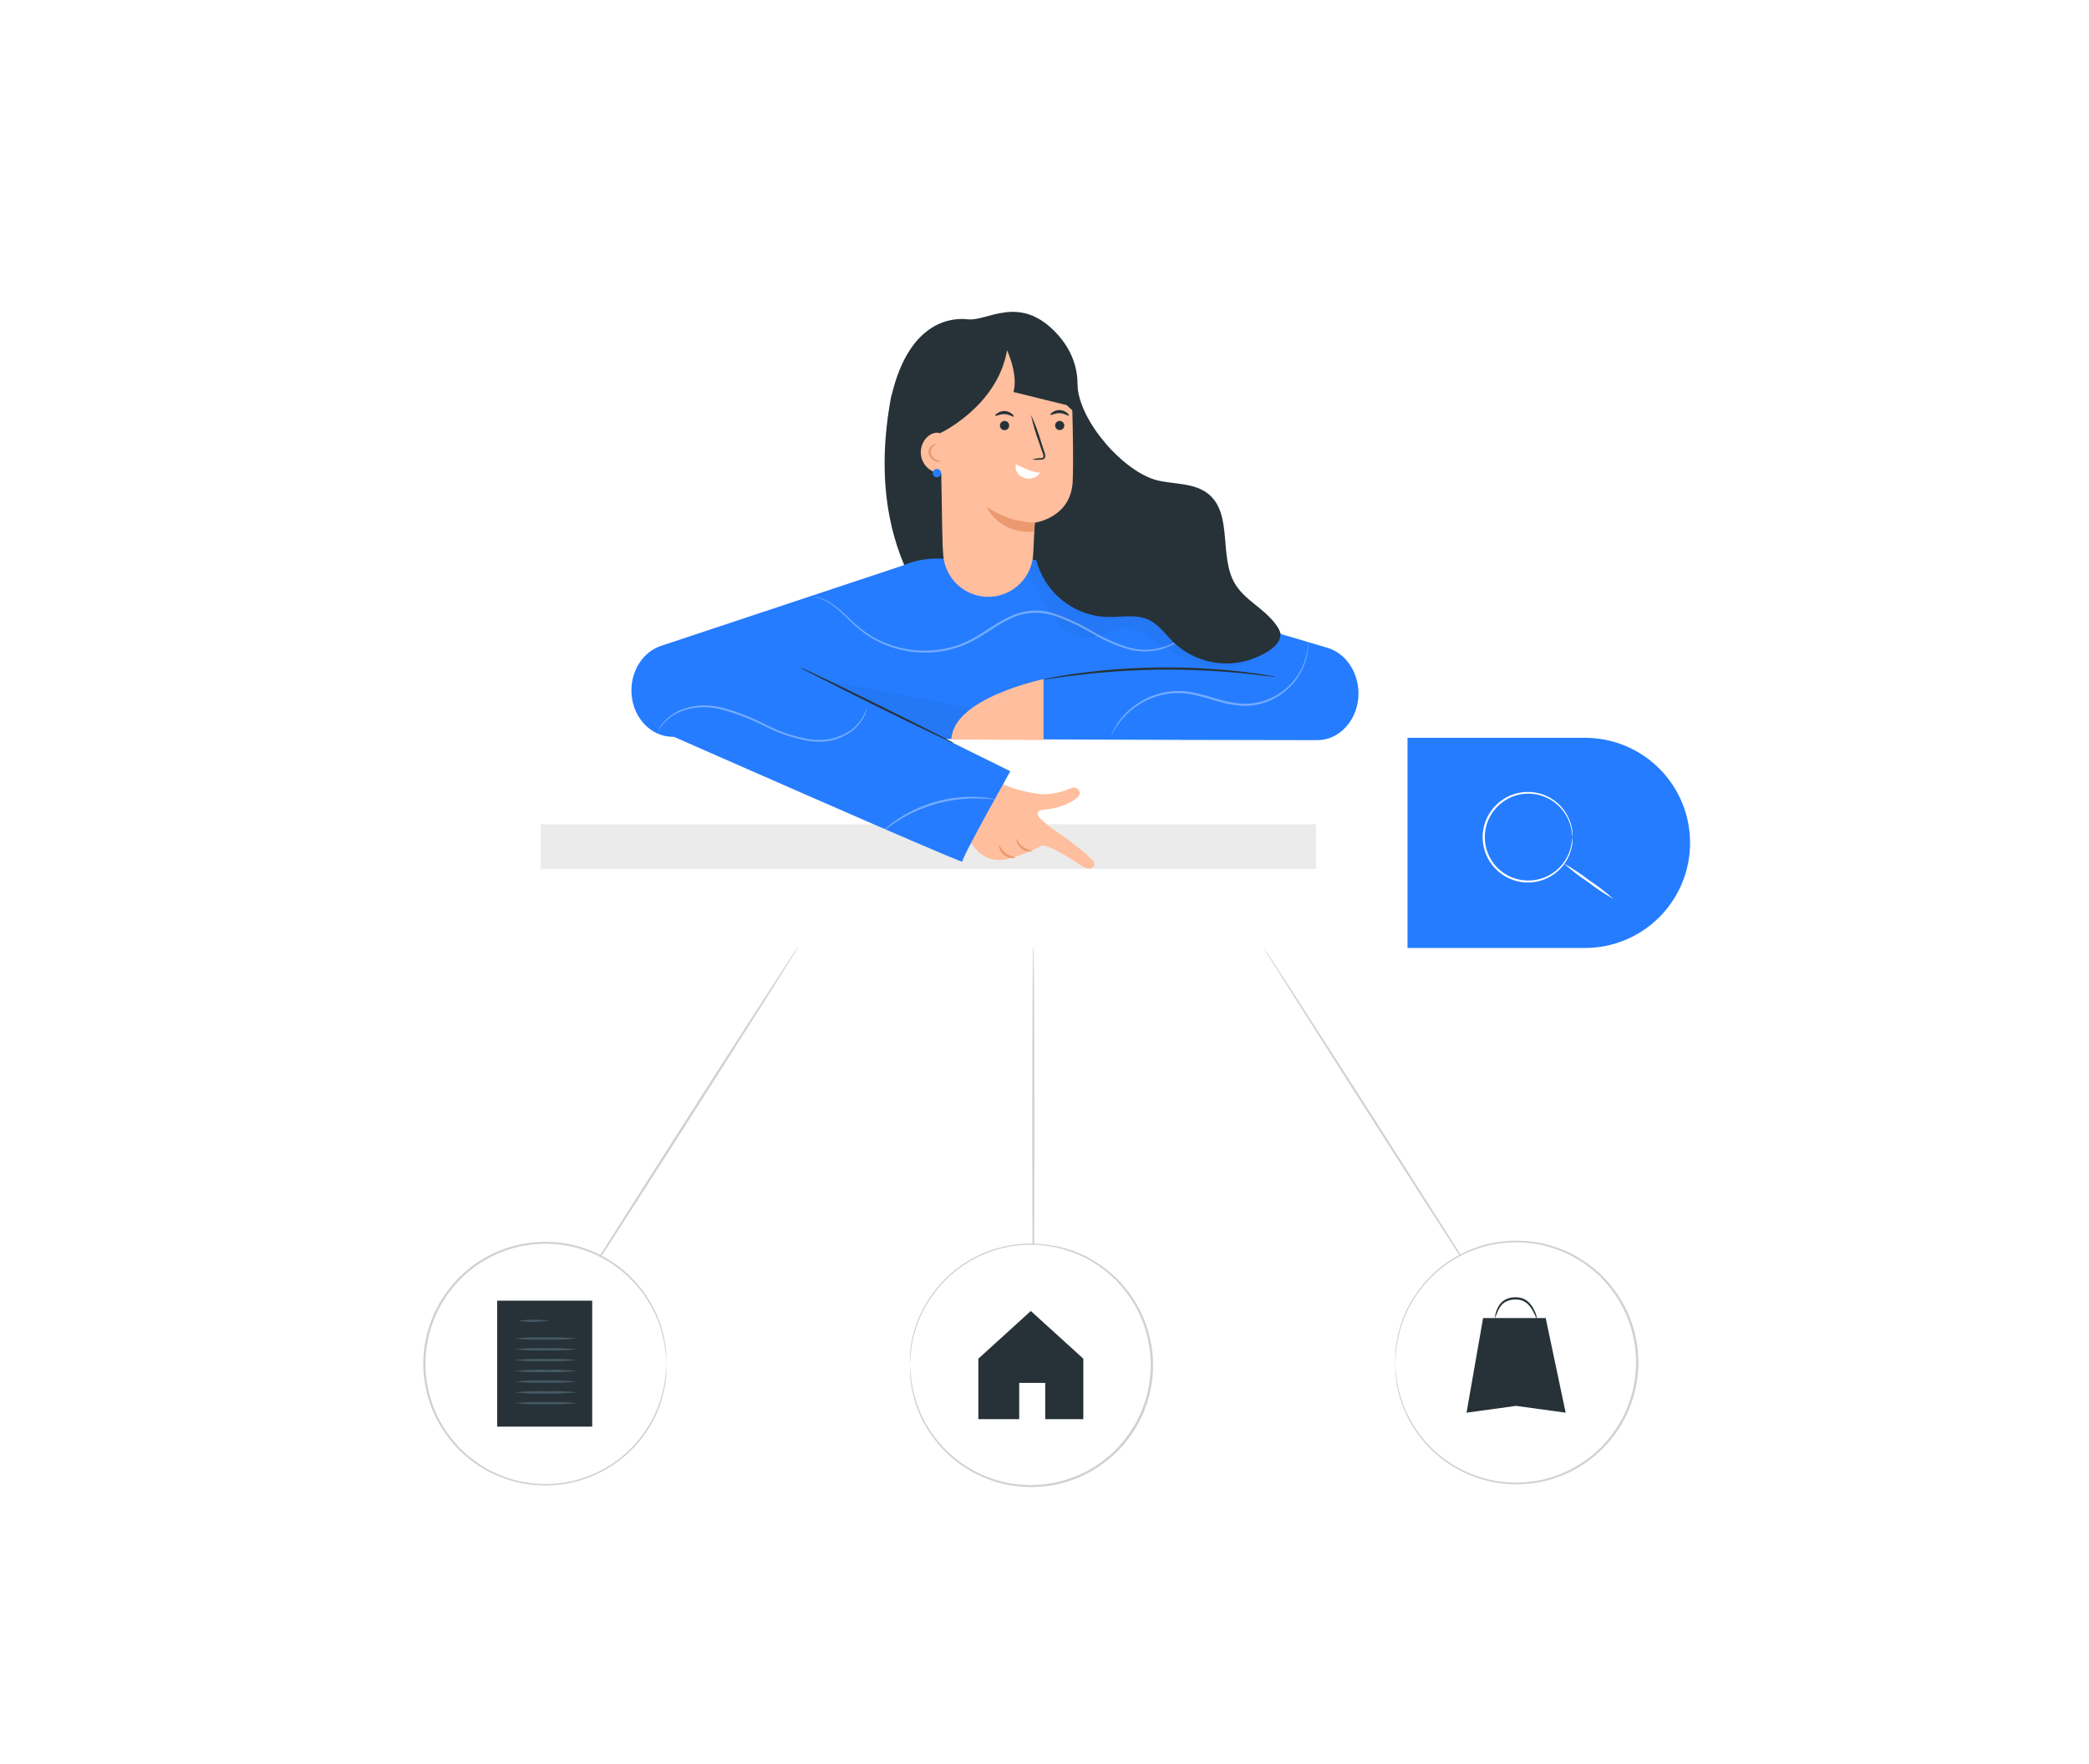 <svg width="379" height="320" viewBox="0 0 379 320" fill="none" xmlns="http://www.w3.org/2000/svg">
<rect width="379" height="320" fill="white"/>
<g filter="url(#filter0_d_50_504)">
<path d="M270.986 233.618C270.896 233.671 261.438 219.048 249.864 200.945C238.29 182.843 228.976 168.114 229.066 168.062C229.156 168.009 238.607 182.647 250.158 200.72C261.709 218.792 271.039 233.558 270.986 233.618Z" fill="#D1D1D1"/>
<path d="M275.06 265.56C287.182 265.56 297.01 255.733 297.01 243.61C297.01 231.487 287.182 221.66 275.06 221.66C262.937 221.66 253.109 231.487 253.109 243.61C253.109 255.733 262.937 265.56 275.06 265.56Z" fill="white"/>
<path d="M253.109 243.64C253.109 243.64 253.109 243.519 253.109 243.286C253.109 243.052 253.109 242.683 253.147 242.239C253.147 242.006 253.147 241.75 253.147 241.486C253.147 241.223 253.222 240.899 253.268 240.567C253.357 239.805 253.501 239.05 253.697 238.308C254.188 236.234 254.996 234.248 256.091 232.42C257.681 229.705 259.832 227.36 262.4 225.543C264.969 223.727 267.896 222.479 270.986 221.885C271.909 221.713 272.842 221.602 273.779 221.554C274.254 221.554 274.736 221.486 275.218 221.494L276.686 221.569C277.191 221.583 277.695 221.636 278.192 221.727C278.682 221.802 279.186 221.863 279.698 221.961C281.725 222.421 283.686 223.134 285.534 224.084C286.001 224.34 286.453 224.634 286.919 224.905C287.385 225.179 287.83 225.486 288.252 225.824C290.064 227.118 291.647 228.706 292.936 230.522C294.318 232.366 295.389 234.424 296.106 236.614C297.627 241.149 297.627 246.055 296.106 250.59C295.384 252.783 294.314 254.845 292.936 256.697C292.268 257.597 291.541 258.452 290.76 259.257C289.971 260.024 289.131 260.736 288.245 261.388C287.823 261.726 287.378 262.033 286.912 262.307C286.445 262.585 285.993 262.879 285.526 263.127C284.596 263.616 283.632 264.038 282.642 264.393C281.676 264.743 280.687 265.03 279.683 265.251C279.194 265.356 278.689 265.409 278.177 265.492C277.68 265.583 277.176 265.636 276.671 265.65L275.203 265.718C274.721 265.718 274.239 265.68 273.764 265.658C272.824 265.613 271.888 265.502 270.963 265.326C267.888 264.735 264.974 263.497 262.413 261.695C259.852 259.894 257.702 257.569 256.106 254.875C255.013 253.045 254.206 251.059 253.712 248.986C253.517 248.244 253.374 247.489 253.283 246.727C253.237 246.388 253.185 246.087 253.162 245.801C253.14 245.515 253.162 245.266 253.162 245.048C253.162 244.604 253.162 244.257 253.124 244.001C253.087 243.745 253.124 243.647 253.124 243.647C253.124 243.647 253.124 243.768 253.162 244.001C253.2 244.235 253.2 244.596 253.23 245.04L253.283 245.793C253.283 246.072 253.373 246.381 253.418 246.712C253.523 247.475 253.679 248.229 253.885 248.971C254.397 251.021 255.217 252.981 256.317 254.784C257.912 257.434 260.048 259.717 262.586 261.483C265.125 263.249 268.007 264.459 271.046 265.033C271.957 265.199 272.877 265.305 273.802 265.349C274.276 265.349 274.743 265.409 275.225 265.402L276.663 265.326C277.151 265.311 277.637 265.258 278.117 265.168C278.606 265.085 279.096 265.033 279.585 264.927C280.568 264.705 281.537 264.421 282.484 264.076C283.457 263.724 284.406 263.306 285.323 262.826C285.782 262.578 286.227 262.284 286.678 262.013C287.139 261.744 287.579 261.442 287.996 261.109C288.865 260.468 289.688 259.766 290.459 259.009C291.229 258.218 291.944 257.375 292.597 256.486C293.952 254.659 295.002 252.625 295.707 250.462C297.198 246.008 297.198 241.189 295.707 236.735C295.002 234.572 293.952 232.538 292.597 230.711C291.946 229.821 291.234 228.978 290.466 228.188C289.692 227.435 288.869 226.733 288.004 226.087C287.587 225.754 287.146 225.452 286.686 225.183C286.234 224.912 285.79 224.626 285.331 224.37C284.415 223.89 283.466 223.474 282.492 223.128C281.546 222.778 280.577 222.491 279.593 222.269C279.103 222.171 278.614 222.111 278.124 222.036C277.645 221.943 277.159 221.888 276.671 221.87L275.233 221.795C274.758 221.795 274.284 221.84 273.81 221.855C272.887 221.895 271.969 222 271.061 222.171C268.019 222.738 265.132 223.945 262.591 225.712C260.051 227.478 257.915 229.765 256.325 232.42C255.223 234.223 254.403 236.183 253.893 238.233C253.685 238.974 253.529 239.729 253.426 240.492C253.381 240.823 253.32 241.125 253.29 241.411C253.26 241.697 253.252 241.945 253.237 242.164C253.237 242.608 253.185 242.917 253.17 243.21C253.155 243.504 253.109 243.64 253.109 243.64Z" fill="#D1D1D1"/>
<path d="M269.073 235.545L266.069 252.714L275.06 251.479L284.051 252.714L280.429 235.545H269.073Z" fill="#263238"/>
<path d="M278.855 235.772C278.787 235.772 278.606 235.154 278.102 234.266C277.832 233.739 277.467 233.267 277.025 232.873C276.757 232.661 276.46 232.489 276.144 232.361C275.797 232.242 275.434 232.181 275.067 232.18C274.352 232.145 273.641 232.315 273.019 232.67C272.533 233 272.146 233.455 271.897 233.987C271.445 234.906 271.295 235.546 271.227 235.531C271.25 234.953 271.393 234.386 271.648 233.867C271.885 233.261 272.293 232.738 272.823 232.361C273.499 231.94 274.287 231.738 275.082 231.781C275.493 231.784 275.901 231.858 276.287 231.999C276.644 232.142 276.975 232.343 277.266 232.594C277.731 233.029 278.102 233.554 278.358 234.138C278.631 234.644 278.8 235.199 278.855 235.772Z" fill="#263238"/>
<path d="M187.47 235.086C187.357 235.086 187.274 219.974 187.274 201.329C187.274 182.685 187.357 167.572 187.47 167.572C187.583 167.572 187.666 182.677 187.666 201.329C187.666 219.981 187.576 235.086 187.47 235.086Z" fill="#D1D1D1"/>
<path d="M187.018 266.05C199.141 266.05 208.968 256.223 208.968 244.1C208.968 231.977 199.141 222.15 187.018 222.15C174.896 222.15 165.068 231.977 165.068 244.1C165.068 256.223 174.896 266.05 187.018 266.05Z" fill="white"/>
<path d="M165.068 244.101C165.068 244.101 165.068 243.98 165.068 243.747C165.068 243.513 165.068 243.144 165.068 242.7C165.068 242.467 165.068 242.21 165.068 241.947C165.068 241.683 165.151 241.36 165.196 241.028C165.279 240.265 165.423 239.51 165.625 238.769C166.116 236.695 166.924 234.709 168.02 232.881C169.611 230.182 171.759 227.853 174.321 226.05C176.883 224.246 179.799 223.009 182.877 222.421C183.8 222.25 184.733 222.139 185.67 222.09C186.152 222.09 186.634 222.03 187.116 222.03L188.577 222.105C189.082 222.119 189.586 222.172 190.083 222.263C190.58 222.339 191.077 222.399 191.589 222.497C192.595 222.703 193.586 222.974 194.556 223.31C195.547 223.663 196.513 224.083 197.447 224.568C197.914 224.824 198.366 225.117 198.825 225.388C199.305 225.668 199.765 225.98 200.203 226.322C201.085 226.98 201.925 227.692 202.718 228.453C203.497 229.26 204.222 230.118 204.887 231.021C206.263 232.871 207.334 234.931 208.057 237.12C209.583 241.654 209.583 246.562 208.057 251.096C207.34 253.288 206.269 255.348 204.887 257.195C204.224 258.097 203.499 258.953 202.718 259.756C201.927 260.519 201.087 261.231 200.203 261.887C199.779 262.224 199.331 262.531 198.863 262.805C198.404 263.084 197.952 263.378 197.485 263.626C196.551 264.113 195.585 264.535 194.594 264.891C193.629 265.241 192.643 265.528 191.642 265.749C191.145 265.855 190.648 265.908 190.136 265.99C189.639 266.082 189.135 266.135 188.63 266.149L187.169 266.216C186.679 266.216 186.205 266.179 185.723 266.156C184.785 266.112 183.852 266.001 182.929 265.825C179.853 265.236 176.938 264 174.376 262.198C171.815 260.396 169.666 258.069 168.073 255.373C166.976 253.545 166.169 251.559 165.678 249.485C165.476 248.744 165.333 247.989 165.249 247.226C165.204 246.887 165.151 246.585 165.121 246.299C165.091 246.013 165.121 245.765 165.121 245.546C165.121 245.102 165.121 244.756 165.121 244.5C165.121 244.244 165.121 244.146 165.121 244.146C165.14 244.263 165.152 244.381 165.159 244.5C165.159 244.748 165.204 245.094 165.234 245.539C165.234 245.77 165.249 246.021 165.279 246.292C165.279 246.57 165.369 246.879 165.422 247.21C165.524 247.973 165.677 248.728 165.881 249.469C166.4 251.518 167.222 253.478 168.321 255.283C169.915 257.917 172.046 260.186 174.574 261.942C177.103 263.699 179.973 264.904 182.997 265.478C183.908 265.645 184.829 265.751 185.753 265.795C186.22 265.795 186.694 265.855 187.169 265.847L188.615 265.772C189.102 265.756 189.588 265.703 190.068 265.614C190.55 265.531 191.047 265.478 191.529 265.373C192.515 265.154 193.486 264.87 194.435 264.522C195.409 264.17 196.357 263.752 197.274 263.272C197.734 263.024 198.17 262.73 198.63 262.466C199.086 262.192 199.524 261.888 199.94 261.555C200.81 260.914 201.635 260.215 202.41 259.462C203.176 258.667 203.888 257.822 204.541 256.932C205.897 255.105 206.947 253.071 207.651 250.908C209.146 246.454 209.146 241.634 207.651 237.18C206.946 235.018 205.896 232.983 204.541 231.156C203.886 230.27 203.174 229.428 202.41 228.634C201.633 227.881 200.808 227.179 199.94 226.533C199.526 226.2 199.088 225.898 198.63 225.629C198.17 225.358 197.734 225.072 197.274 224.824C196.36 224.337 195.411 223.92 194.435 223.574C193.487 223.223 192.516 222.937 191.529 222.715C191.047 222.617 190.55 222.557 190.068 222.482C189.589 222.388 189.103 222.335 188.615 222.324L187.176 222.248C186.695 222.248 186.22 222.286 185.753 222.301C184.828 222.341 183.907 222.447 182.997 222.617C179.959 223.191 177.076 224.401 174.537 226.167C171.999 227.933 169.863 230.216 168.268 232.866C167.168 234.67 166.346 236.63 165.829 238.679C165.623 239.42 165.47 240.175 165.369 240.938C165.317 241.269 165.256 241.57 165.226 241.857C165.196 242.143 165.226 242.391 165.181 242.61C165.181 243.054 165.128 243.4 165.106 243.656C165.103 243.805 165.091 243.953 165.068 244.101Z" fill="#D1D1D1"/>
<path d="M187.018 234.265L177.5 242.917V253.888H184.91V247.315H189.631V253.888H196.544V242.917L187.018 234.265Z" fill="#263238"/>
<path d="M102.501 234.378C102.411 234.326 111.861 219.378 123.585 201.013C135.309 182.647 144.933 167.79 145.023 167.88C145.114 167.971 135.663 182.873 123.939 201.254C112.215 219.634 102.591 234.439 102.501 234.378Z" fill="#D1D1D1"/>
<path d="M98.947 265.772C111.07 265.772 120.897 255.944 120.897 243.821C120.897 231.699 111.07 221.871 98.947 221.871C86.824 221.871 76.997 231.699 76.997 243.821C76.997 255.944 86.824 265.772 98.947 265.772Z" fill="white"/>
<path d="M120.897 243.821C120.878 243.704 120.865 243.586 120.859 243.467C120.859 243.211 120.814 242.865 120.784 242.421C120.784 242.195 120.784 241.939 120.739 241.668C120.694 241.396 120.648 241.08 120.596 240.749C120.499 239.985 120.346 239.23 120.136 238.49C119.623 236.439 118.8 234.479 117.697 232.677C116.102 230.027 113.966 227.744 111.428 225.978C108.889 224.212 106.006 223.002 102.968 222.428C102.058 222.258 101.137 222.152 100.212 222.112C99.745 222.112 99.27 222.052 98.796 222.059L97.35 222.135C96.862 222.147 96.376 222.2 95.897 222.293C95.415 222.368 94.918 222.428 94.436 222.526C93.449 222.748 92.478 223.034 91.53 223.385C90.555 223.733 89.606 224.151 88.691 224.635C88.231 224.883 87.795 225.169 87.335 225.44C86.879 225.711 86.441 226.013 86.025 226.344C85.159 226.992 84.334 227.693 83.555 228.445C82.791 229.239 82.079 230.081 81.424 230.967C80.07 232.794 79.019 234.829 78.314 236.991C76.819 241.445 76.819 246.265 78.314 250.719C79.018 252.882 80.068 254.916 81.424 256.743C82.077 257.633 82.789 258.478 83.555 259.273C84.33 260.026 85.156 260.725 86.025 261.366C86.439 261.701 86.877 262.006 87.335 262.277C87.795 262.541 88.231 262.835 88.691 263.083C89.609 263.56 90.558 263.978 91.53 264.333C92.477 264.684 93.449 264.969 94.436 265.184C94.918 265.289 95.415 265.342 95.897 265.425C96.377 265.514 96.863 265.567 97.35 265.583L98.796 265.658C99.27 265.658 99.745 265.658 100.212 265.606C101.137 265.563 102.057 265.457 102.968 265.289C106.008 264.719 108.892 263.51 111.431 261.744C113.969 259.977 116.105 257.693 117.697 255.041C118.799 253.238 119.622 251.278 120.136 249.228C120.344 248.487 120.498 247.732 120.596 246.969C120.648 246.637 120.709 246.329 120.739 246.05L120.784 245.297C120.784 244.853 120.844 244.544 120.859 244.258C120.865 244.139 120.878 244.021 120.897 243.904C120.897 243.904 120.897 244.024 120.897 244.258C120.897 244.491 120.897 244.86 120.897 245.305C120.897 245.538 120.897 245.794 120.897 246.058C120.897 246.321 120.814 246.652 120.769 246.984C120.684 247.746 120.543 248.501 120.347 249.243C119.854 251.317 119.043 253.303 117.945 255.131C116.344 257.822 114.19 260.141 111.625 261.935C109.059 263.729 106.142 264.957 103.066 265.538C102.143 265.714 101.21 265.825 100.272 265.869C99.798 265.869 99.316 265.937 98.826 265.929L97.365 265.862C96.86 265.848 96.356 265.795 95.859 265.703C95.362 265.621 94.865 265.568 94.353 265.463C93.352 265.241 92.366 264.954 91.402 264.604C90.41 264.248 89.444 263.826 88.51 263.339C88.043 263.091 87.591 262.797 87.132 262.518C86.664 262.244 86.216 261.937 85.792 261.6C84.909 260.944 84.068 260.232 83.277 259.469C82.496 258.666 81.772 257.81 81.108 256.908C79.732 255.058 78.661 252.999 77.938 250.809C76.412 246.275 76.412 241.367 77.938 236.833C78.661 234.644 79.732 232.584 81.108 230.734C81.776 229.831 82.503 228.973 83.284 228.166C84.074 227.403 84.911 226.691 85.792 226.035C86.218 225.7 86.666 225.393 87.132 225.116C87.599 224.845 88.043 224.552 88.51 224.296C89.444 223.811 90.41 223.391 91.402 223.038C92.365 222.684 93.351 222.398 94.353 222.18C94.85 222.074 95.347 222.014 95.859 221.939C96.356 221.847 96.86 221.794 97.365 221.781L98.826 221.705C99.316 221.705 99.79 221.751 100.272 221.766C101.21 221.814 102.143 221.925 103.066 222.097C106.143 222.685 109.06 223.921 111.622 225.725C114.183 227.529 116.331 229.857 117.923 232.556C119.021 234.384 119.831 236.37 120.325 238.445C120.521 239.186 120.662 239.941 120.746 240.704C120.791 241.035 120.852 241.344 120.874 241.622C120.897 241.901 120.874 242.165 120.874 242.375C120.874 242.82 120.874 243.166 120.874 243.422C120.874 243.678 120.897 243.821 120.897 243.821Z" fill="#D1D1D1"/>
<path d="M107.441 232.391H90.204V255.245H107.441V232.391Z" fill="#263238"/>
<path d="M99.655 236.043C97.779 236.304 95.876 236.304 93.999 236.043C95.876 235.782 97.779 235.782 99.655 236.043Z" fill="#455A64"/>
<path d="M104.647 239.258C102.766 239.452 100.874 239.517 98.984 239.454C97.097 239.518 95.207 239.452 93.329 239.258C95.207 239.064 97.097 238.999 98.984 239.063C100.874 238.999 102.766 239.065 104.647 239.258Z" fill="#455A64"/>
<path d="M104.647 241.216C102.766 241.41 100.874 241.475 98.984 241.412C97.097 241.476 95.207 241.41 93.329 241.216C95.207 241.013 97.097 240.945 98.984 241.013C100.874 240.945 102.767 241.013 104.647 241.216Z" fill="#455A64"/>
<path d="M104.647 243.166C102.766 243.36 100.874 243.425 98.984 243.362C97.097 243.426 95.207 243.36 93.329 243.166C95.207 242.973 97.097 242.907 98.984 242.971C100.874 242.907 102.766 242.973 104.647 243.166Z" fill="#455A64"/>
<path d="M104.647 245.147C102.766 245.34 100.874 245.406 98.984 245.342C97.097 245.406 95.207 245.34 93.329 245.147C95.207 244.943 97.097 244.875 98.984 244.943C100.874 244.876 102.767 244.943 104.647 245.147Z" fill="#455A64"/>
<path d="M104.647 247.074C102.766 247.267 100.874 247.333 98.984 247.269C97.097 247.333 95.207 247.267 93.329 247.074C95.207 246.88 97.097 246.814 98.984 246.878C100.874 246.815 102.766 246.88 104.647 247.074Z" fill="#455A64"/>
<path d="M104.647 249.025C102.767 249.228 100.874 249.296 98.984 249.228C97.097 249.296 95.207 249.228 93.329 249.025C95.207 248.831 97.097 248.766 98.984 248.829C100.874 248.766 102.766 248.831 104.647 249.025Z" fill="#455A64"/>
<path d="M104.647 250.982C102.766 251.175 100.874 251.241 98.984 251.177C97.097 251.241 95.207 251.176 93.329 250.982C95.207 250.788 97.097 250.722 98.984 250.786C100.874 250.723 102.766 250.788 104.647 250.982Z" fill="#455A64"/>
<path d="M288.441 130.615H94.112C84.219 130.615 76.198 138.635 76.198 148.529V150.494C76.198 160.388 84.219 168.408 94.112 168.408H288.441C298.334 168.408 306.355 160.388 306.355 150.494V148.529C306.355 138.635 298.334 130.615 288.441 130.615Z" fill="white"/>
<path d="M255.361 130.275V168.408H287.552C292.609 168.408 297.46 166.399 301.037 162.824C304.613 159.248 306.624 154.399 306.626 149.341C306.626 146.837 306.132 144.357 305.174 142.043C304.215 139.73 302.81 137.627 301.039 135.857C299.267 134.086 297.165 132.682 294.851 131.724C292.537 130.767 290.057 130.274 287.552 130.275H255.361Z" fill="#257CFF"/>
<path d="M285.293 148.28C285.222 147.627 285.114 146.978 284.969 146.337C284.503 144.602 283.469 143.072 282.033 141.993C280.979 141.198 279.743 140.682 278.438 140.489C277.133 140.297 275.8 140.436 274.563 140.893C273.845 141.152 273.172 141.52 272.567 141.985C271.931 142.454 271.37 143.018 270.903 143.657C269.915 145.004 269.382 146.632 269.382 148.303C269.382 149.974 269.915 151.601 270.903 152.949C271.364 153.592 271.926 154.157 272.567 154.62C273.171 155.079 273.841 155.442 274.555 155.697C275.593 156.073 276.697 156.229 277.798 156.155C278.899 156.081 279.973 155.78 280.951 155.269C281.93 154.759 282.791 154.051 283.482 153.19C284.172 152.329 284.676 151.334 284.962 150.268C285.107 149.625 285.215 148.973 285.286 148.318C285.331 148.986 285.27 149.657 285.105 150.306C284.682 152.102 283.653 153.698 282.191 154.824C281.106 155.665 279.826 156.218 278.47 156.432C277.114 156.645 275.725 156.511 274.435 156.044C273.683 155.784 272.976 155.408 272.341 154.929C271.67 154.443 271.081 153.853 270.594 153.182C269.552 151.772 268.99 150.064 268.99 148.31C268.99 146.557 269.552 144.849 270.594 143.438C271.562 142.124 272.899 141.128 274.435 140.577C275.818 140.083 277.307 139.969 278.749 140.246C280.282 140.541 281.697 141.272 282.824 142.351C283.951 143.43 284.743 144.812 285.105 146.33C285.27 146.966 285.333 147.624 285.293 148.28Z" fill="white"/>
<path d="M292.763 159.545C291.15 158.623 289.6 157.594 288.124 156.465C286.576 155.435 285.101 154.298 283.712 153.062C285.327 153.98 286.877 155.009 288.35 156.142C289.899 157.172 291.373 158.309 292.763 159.545Z" fill="white"/>
<path d="M238.78 145.968H98.081V154.055H238.78V145.968Z" fill="#EBEBEB"/>
<path d="M188.72 144.914C188.035 144.115 187.967 143.408 189.511 143.302C192.907 142.993 195.407 141.51 195.806 140.652C196.205 139.793 195.121 138.957 194.202 139.469C193.147 139.927 192.035 140.241 190.897 140.403C189.982 140.558 189.048 140.558 188.133 140.403C187.342 140.283 186.627 140.147 186.025 140.019C186.025 140.019 182.433 139.266 180.882 138.031L173.276 146.156L176.845 150.185C177.38 150.936 178.098 151.539 178.931 151.934C179.764 152.329 180.684 152.505 181.604 152.444C184.662 152.142 188.781 149.951 188.781 149.951C189.338 149.093 194.262 152.135 195.851 153.272C197.44 154.409 198.607 154.123 198.547 153.031C198.509 152.278 193.735 148.679 192.139 147.587C190.904 146.816 189.758 145.912 188.72 144.891" fill="#FFBE9D"/>
<path d="M184.255 151.969C184.255 152.021 184.036 152.112 183.637 152.104C183.124 152.071 182.632 151.888 182.222 151.577C181.813 151.267 181.503 150.842 181.333 150.357C181.213 149.988 181.25 149.74 181.295 149.732C181.586 150.304 181.982 150.815 182.463 151.238C183.007 151.596 183.616 151.844 184.255 151.969Z" fill="#EB996E"/>
<path d="M187.267 150.787C187.267 150.832 187.049 150.915 186.672 150.892C186.183 150.844 185.717 150.658 185.329 150.355C184.941 150.053 184.647 149.646 184.481 149.183C184.368 148.829 184.391 148.595 184.436 148.588C184.481 148.58 184.752 149.424 185.573 150.049C186.096 150.382 186.667 150.631 187.267 150.787Z" fill="#EB996E"/>
<path d="M195.467 66.254C195.783 72.926 203.923 82.067 209.978 83.573C213.155 84.326 216.815 83.987 219.337 86.126C223.667 89.793 221.137 97.421 224.051 102.316C225.843 105.328 229.405 106.834 231.423 109.688C234.774 114.462 232.523 121.675 227.952 125.23C223.381 128.784 217.282 129.462 211.551 129.311C198.939 128.987 186.024 124.981 176.913 116.043C172.629 111.841 155.874 98.882 161.717 68.152" fill="#263238"/>
<path d="M240.979 113.995L193.035 99.763C190.801 98.786 188.457 98.081 186.055 97.662L169.865 97.767C167.727 97.775 165.613 98.218 163.653 99.07L120.016 113.565C116.786 114.589 114.557 117.903 114.557 121.675C114.557 126.321 117.908 130.094 122.042 130.094H142.222L142.139 130.388L212.229 130.651L238.983 130.704C243.118 130.704 246.468 126.901 246.468 122.202C246.438 118.377 244.209 115.026 240.979 113.995Z" fill="#257CFF"/>
<path d="M231.371 119.183C231.225 119.198 231.079 119.198 230.934 119.183L229.699 119.04C228.63 118.904 227.079 118.731 225.181 118.55C220.176 118.068 215.149 117.857 210.121 117.918C205.101 117.992 200.089 118.334 195.106 118.942C193.193 119.175 191.642 119.386 190.588 119.552L189.353 119.725C189.211 119.751 189.068 119.764 188.924 119.763C189.055 119.705 189.195 119.667 189.338 119.65L190.558 119.401C191.619 119.191 193.163 118.935 195.076 118.648C200.068 117.96 205.097 117.58 210.136 117.511C215.167 117.449 220.197 117.701 225.196 118.264C227.116 118.483 228.667 118.701 229.714 118.882L230.941 119.093C231.088 119.102 231.233 119.133 231.371 119.183Z" fill="#263238"/>
<g opacity="0.6">
<path opacity="0.6" d="M220.121 107.534C220.084 107.593 220.038 107.647 219.985 107.692L219.563 108.136C219.187 108.52 218.63 109.092 217.869 109.785C216.951 110.63 215.978 111.413 214.955 112.127C213.598 113.095 212.081 113.819 210.475 114.266C208.503 114.754 206.438 114.713 204.488 114.145C202.284 113.463 200.167 112.528 198.178 111.359C196.014 110.066 193.726 108.994 191.348 108.159C188.791 107.281 185.994 107.424 183.54 108.558C181.017 109.695 178.871 111.427 176.529 112.677C175.949 113 175.332 113.249 174.737 113.52C174.133 113.755 173.517 113.958 172.892 114.13C171.688 114.474 170.451 114.688 169.202 114.77C164.847 115.086 160.516 113.895 156.936 111.397C155.621 110.393 154.383 109.293 153.231 108.106C152.358 107.229 151.397 106.444 150.362 105.764C149.468 105.201 148.469 104.827 147.425 104.665C147.701 104.669 147.976 104.7 148.246 104.755C149.023 104.921 149.766 105.216 150.445 105.629C151.502 106.297 152.486 107.074 153.382 107.948C154.54 109.11 155.78 110.187 157.094 111.171C160.636 113.596 164.9 114.739 169.18 114.409C170.403 114.325 171.615 114.113 172.794 113.776C173.404 113.604 174.005 113.401 174.594 113.166C175.174 112.903 175.776 112.662 176.341 112.338C178.652 111.11 180.791 109.371 183.381 108.196C185.923 107.03 188.815 106.885 191.461 107.79C193.862 108.639 196.17 109.729 198.351 111.043C200.312 112.205 202.398 113.14 204.571 113.829C206.467 114.399 208.481 114.456 210.407 113.994C211.989 113.569 213.486 112.877 214.834 111.946C215.859 111.258 216.838 110.504 217.764 109.687C218.517 109.017 219.112 108.467 219.511 108.106L219.955 107.684C220.06 107.571 220.113 107.526 220.121 107.534Z" fill="white"/>
</g>
<g opacity="0.2">
<path opacity="0.2" d="M145.618 119.085L175.927 124.801L172.425 130.501L171.499 130.516L145.618 119.085Z" fill="black"/>
</g>
<g opacity="0.6">
<path opacity="0.6" d="M237.357 113.099C237.373 113.251 237.373 113.405 237.357 113.558C237.34 114.002 237.295 114.445 237.221 114.883C236.738 117.638 235.277 120.125 233.106 121.887C230.936 123.65 228.201 124.57 225.407 124.477C223.873 124.381 222.356 124.103 220.889 123.648C219.383 123.219 217.914 122.745 216.476 122.459C215.102 122.152 213.687 122.079 212.289 122.24C210.295 122.479 208.379 123.159 206.679 124.229C204.98 125.3 203.54 126.735 202.463 128.43L202.071 129.085C201.976 129.276 201.893 129.442 201.822 129.582C201.761 129.726 201.682 129.863 201.589 129.989C201.63 129.839 201.683 129.693 201.747 129.552C201.815 129.401 201.883 129.228 201.966 129.032L202.334 128.355C203.15 126.926 204.241 125.672 205.542 124.665C207.482 123.14 209.802 122.176 212.252 121.879C213.689 121.708 215.144 121.776 216.559 122.082C218.027 122.368 219.496 122.835 221.009 123.272C222.455 123.72 223.949 123.995 225.459 124.093C227.356 124.155 229.238 123.747 230.938 122.905C232.639 122.063 234.104 120.812 235.203 119.266C236.125 117.946 236.771 116.452 237.101 114.876C237.319 113.739 237.312 113.091 237.357 113.099Z" fill="white"/>
</g>
<path d="M120.054 129.123C120.054 129.123 174.842 153.279 174.601 152.745C174.36 152.21 183.299 136.344 183.299 136.344L138.909 114.402L120.054 129.123Z" fill="#257CFF"/>
<path d="M145.234 117.533C145.622 117.662 146 117.821 146.364 118.008L149.376 119.431C151.921 120.643 155.4 122.345 159.263 124.25C163.126 126.155 166.589 127.895 169.097 129.175L172.056 130.681C172.426 130.854 172.782 131.058 173.118 131.291C172.728 131.169 172.35 131.013 171.988 130.824L168.976 129.401C166.439 128.188 162.952 126.487 159.089 124.581C155.227 122.676 151.763 120.937 149.255 119.657L146.296 118.151C145.927 117.973 145.572 117.766 145.234 117.533Z" fill="#263238"/>
<g opacity="0.6">
<path opacity="0.6" d="M157.237 124.868C157.167 125.437 156.993 125.988 156.725 126.494C155.998 127.894 154.857 129.035 153.457 129.762C152.517 130.281 151.5 130.647 150.445 130.847C149.217 131.036 147.968 131.036 146.74 130.847C143.956 130.365 141.262 129.461 138.751 128.166C136.25 126.9 133.629 125.886 130.927 125.139C129.756 124.844 128.55 124.705 127.343 124.725C126.289 124.753 125.244 124.931 124.24 125.252C122.771 125.687 121.448 126.515 120.415 127.646C120.063 128.08 119.733 128.533 119.429 129.002C119.635 128.471 119.93 127.98 120.302 127.548C121.318 126.346 122.655 125.458 124.158 124.988C125.181 124.641 126.248 124.443 127.328 124.401C128.567 124.365 129.806 124.497 131.01 124.792C133.727 125.535 136.359 126.56 138.864 127.85C141.343 129.125 143.997 130.029 146.74 130.53C147.933 130.715 149.147 130.715 150.34 130.53C151.375 130.351 152.376 130.011 153.306 129.521C154.675 128.838 155.81 127.763 156.567 126.434C156.826 125.928 157.049 125.404 157.237 124.868Z" fill="white"/>
</g>
<g opacity="0.6">
<path opacity="0.6" d="M180.498 141.442C180.498 141.51 179.285 141.314 177.327 141.276C176.183 141.265 175.038 141.325 173.901 141.457C172.51 141.626 171.133 141.898 169.782 142.27C168.439 142.662 167.125 143.15 165.852 143.731C164.815 144.218 163.809 144.769 162.84 145.38C161.19 146.434 160.272 147.24 160.227 147.18C160.404 146.954 160.609 146.752 160.837 146.577C161.423 146.064 162.042 145.588 162.689 145.154C163.647 144.496 164.654 143.912 165.701 143.407C168.262 142.168 171.019 141.386 173.849 141.095C175.004 140.979 176.167 140.949 177.327 141.005C178.108 141.032 178.885 141.112 179.654 141.246C179.943 141.273 180.227 141.339 180.498 141.442Z" fill="white"/>
</g>
<g opacity="0.2">
<path opacity="0.2" d="M187.252 97.557C186.348 100.087 187.704 102.828 189.029 105.162C189.873 106.838 190.942 108.391 192.207 109.778C192.84 110.472 193.608 111.03 194.464 111.418C195.319 111.806 196.245 112.017 197.184 112.037C199.646 111.954 201.845 110.139 204.307 110.283C205.979 110.38 207.44 111.367 208.825 112.301C211.176 114.006 213.724 115.42 216.416 116.51C219.132 117.596 222.124 117.784 224.955 117.045C226.358 116.656 227.638 115.914 228.673 114.89C229.708 113.865 230.463 112.593 230.866 111.194" fill="black"/>
</g>
<path d="M187.455 96.863C187.583 93.912 187.741 91.246 187.741 91.246C187.741 91.246 194.338 90.41 194.616 83.716C194.895 77.022 194.232 61.495 194.232 61.495L182.131 55.636L169.082 66.178L171.122 97.052C171.266 99.192 172.243 101.192 173.843 102.621C175.444 104.049 177.541 104.794 179.684 104.695C181.723 104.593 183.65 103.734 185.087 102.285C186.525 100.836 187.369 98.903 187.455 96.863Z" fill="#FFBE9D"/>
<path d="M193.095 73.626C193.094 73.79 193.044 73.95 192.952 74.086C192.86 74.222 192.73 74.328 192.578 74.391C192.426 74.453 192.259 74.47 192.097 74.438C191.936 74.406 191.788 74.327 191.671 74.211C191.554 74.096 191.474 73.948 191.441 73.787C191.408 73.626 191.423 73.459 191.484 73.307C191.545 73.154 191.65 73.023 191.785 72.93C191.92 72.836 192.08 72.785 192.244 72.782C192.469 72.782 192.684 72.871 192.843 73.029C193.003 73.187 193.093 73.401 193.095 73.626Z" fill="#263238"/>
<path d="M193.908 71.834C193.803 71.947 193.155 71.412 192.274 71.382C191.393 71.352 190.701 71.804 190.603 71.683C190.505 71.563 190.663 71.42 190.957 71.209C191.347 70.932 191.819 70.794 192.297 70.818C192.774 70.844 193.23 71.02 193.6 71.322C193.871 71.563 193.961 71.781 193.908 71.834Z" fill="#263238"/>
<path d="M183.095 73.626C183.095 73.792 183.046 73.954 182.954 74.092C182.862 74.231 182.731 74.339 182.578 74.403C182.425 74.467 182.256 74.485 182.093 74.454C181.93 74.422 181.779 74.343 181.661 74.227C181.542 74.111 181.461 73.962 181.427 73.799C181.392 73.636 181.407 73.467 181.468 73.313C181.53 73.159 181.636 73.026 181.772 72.931C181.909 72.837 182.071 72.785 182.237 72.782C182.349 72.781 182.459 72.802 182.563 72.844C182.667 72.886 182.761 72.948 182.841 73.026C182.92 73.104 182.984 73.198 183.028 73.3C183.071 73.403 183.094 73.514 183.095 73.626Z" fill="#263238"/>
<path d="M183.909 72.007C183.803 72.12 183.156 71.586 182.267 71.555C181.378 71.525 180.693 71.977 180.603 71.857C180.512 71.736 180.663 71.593 180.957 71.382C181.345 71.106 181.814 70.969 182.29 70.991C182.769 71.012 183.227 71.192 183.592 71.503C183.871 71.736 183.961 71.954 183.909 72.007Z" fill="#263238"/>
<path d="M187.297 79.77C187.787 79.63 188.294 79.554 188.803 79.544C189.029 79.544 189.255 79.492 189.293 79.326C189.32 79.066 189.271 78.804 189.15 78.573C188.946 77.963 188.728 77.331 188.495 76.66C187.889 75.037 187.403 73.37 187.041 71.675C187.771 73.246 188.38 74.87 188.864 76.532C189.082 77.203 189.293 77.843 189.489 78.453C189.631 78.756 189.668 79.097 189.594 79.424C189.561 79.507 189.509 79.582 189.443 79.642C189.376 79.702 189.296 79.746 189.21 79.77C189.082 79.802 188.95 79.817 188.818 79.815C188.312 79.869 187.8 79.854 187.297 79.77Z" fill="#263238"/>
<path d="M184.33 80.697C183.412 80.094 186.883 82.203 188.72 82.165C188.406 82.637 187.939 82.987 187.398 83.156C186.856 83.325 186.273 83.302 185.746 83.091C183.803 82.285 184.33 80.697 184.33 80.697Z" fill="white"/>
<path d="M187.741 91.246C184.616 91.16 181.584 90.166 179.014 88.385C179.014 88.385 181.07 93.287 187.628 92.903L187.741 91.246Z" fill="#EB996E"/>
<path d="M161.966 72.783C161.966 78.603 160.422 94.002 171.002 96.126L170.648 74.966C170.648 74.966 180.927 70.117 182.696 60.019L182.756 60.08C183.411 61.586 184.586 64.876 183.871 67.542L193.502 69.914L194.609 70.923C194.609 70.923 198.035 63.393 191.423 56.616C184.812 49.839 179.157 54.741 175.61 54.357C173.253 54.071 165.068 54.123 161.747 68.204L161.966 72.783Z" fill="#263238"/>
<path d="M170.912 75.17C170.015 74.613 168.788 75.072 168.08 75.848C167.512 76.464 167.16 77.248 167.076 78.081C166.993 78.915 167.182 79.753 167.617 80.469C168.051 81.186 168.706 81.741 169.484 82.053C170.262 82.364 171.119 82.414 171.928 82.196" fill="#FFBE9D"/>
<path d="M170.708 80.185C170.708 80.23 170.407 80.283 169.955 80.185C169.637 80.105 169.344 79.95 169.099 79.732C168.853 79.515 168.664 79.241 168.547 78.935C168.423 78.576 168.439 78.183 168.592 77.836C168.717 77.563 168.915 77.331 169.165 77.165C169.586 76.894 169.918 76.917 169.918 76.962C169.918 77.007 169.654 77.105 169.338 77.391C169.135 77.559 168.988 77.784 168.915 78.036C168.843 78.289 168.848 78.558 168.931 78.807C169.033 79.06 169.186 79.29 169.38 79.482C169.574 79.674 169.806 79.823 170.061 79.921C170.43 80.072 170.708 80.125 170.708 80.185Z" fill="#EB996E"/>
<path d="M169.827 81.509C169.644 81.546 169.481 81.649 169.369 81.799C169.258 81.949 169.206 82.136 169.225 82.322C169.243 82.508 169.33 82.68 169.468 82.806C169.607 82.931 169.787 83.001 169.974 83.001C170.161 83.001 170.341 82.931 170.48 82.806C170.618 82.68 170.705 82.508 170.724 82.322C170.742 82.136 170.69 81.949 170.579 81.799C170.468 81.649 170.304 81.546 170.121 81.509" fill="#257CFF"/>
<path d="M189.33 130.688V119.627C189.33 119.627 172.907 123.03 172.606 130.553L189.33 130.688Z" fill="#FFBE9D"/>
<path d="M187.621 95.696C187.897 99.103 189.429 102.286 191.92 104.626C194.411 106.967 197.682 108.298 201.1 108.362C203.524 108.399 206.077 107.827 208.291 108.814C210.219 109.679 211.461 111.539 212.975 113.008C214.781 114.711 217.01 115.899 219.431 116.447C221.852 116.995 224.376 116.884 226.74 116.125C228.735 115.455 231.89 114.024 232.259 111.961C232.545 110.387 230.618 108.821 229.488 107.699C228.295 106.63 226.927 105.774 225.444 105.169C213.743 99.672 201.19 95.681 188.284 94.996" fill="#263238"/>
</g>
<defs>
<filter id="filter0_d_50_504" x="40.425" y="20.804" width="301.974" height="284.763" filterUnits="userSpaceOnUse" color-interpolation-filters="sRGB">
<feFlood flood-opacity="0" result="BackgroundImageFix"/>
<feColorMatrix in="SourceAlpha" type="matrix" values="0 0 0 0 0 0 0 0 0 0 0 0 0 0 0 0 0 0 127 0" result="hardAlpha"/>
<feOffset dy="3.577"/>
<feGaussianBlur stdDeviation="17.887"/>
<feComposite in2="hardAlpha" operator="out"/>
<feColorMatrix type="matrix" values="0 0 0 0 0.332 0 0 0 0 0.459 0 0 0 0 0.651 0 0 0 0.4 0"/>
<feBlend mode="normal" in2="BackgroundImageFix" result="effect1_dropShadow_50_504"/>
<feBlend mode="normal" in="SourceGraphic" in2="effect1_dropShadow_50_504" result="shape"/>
</filter>
</defs>
</svg>
